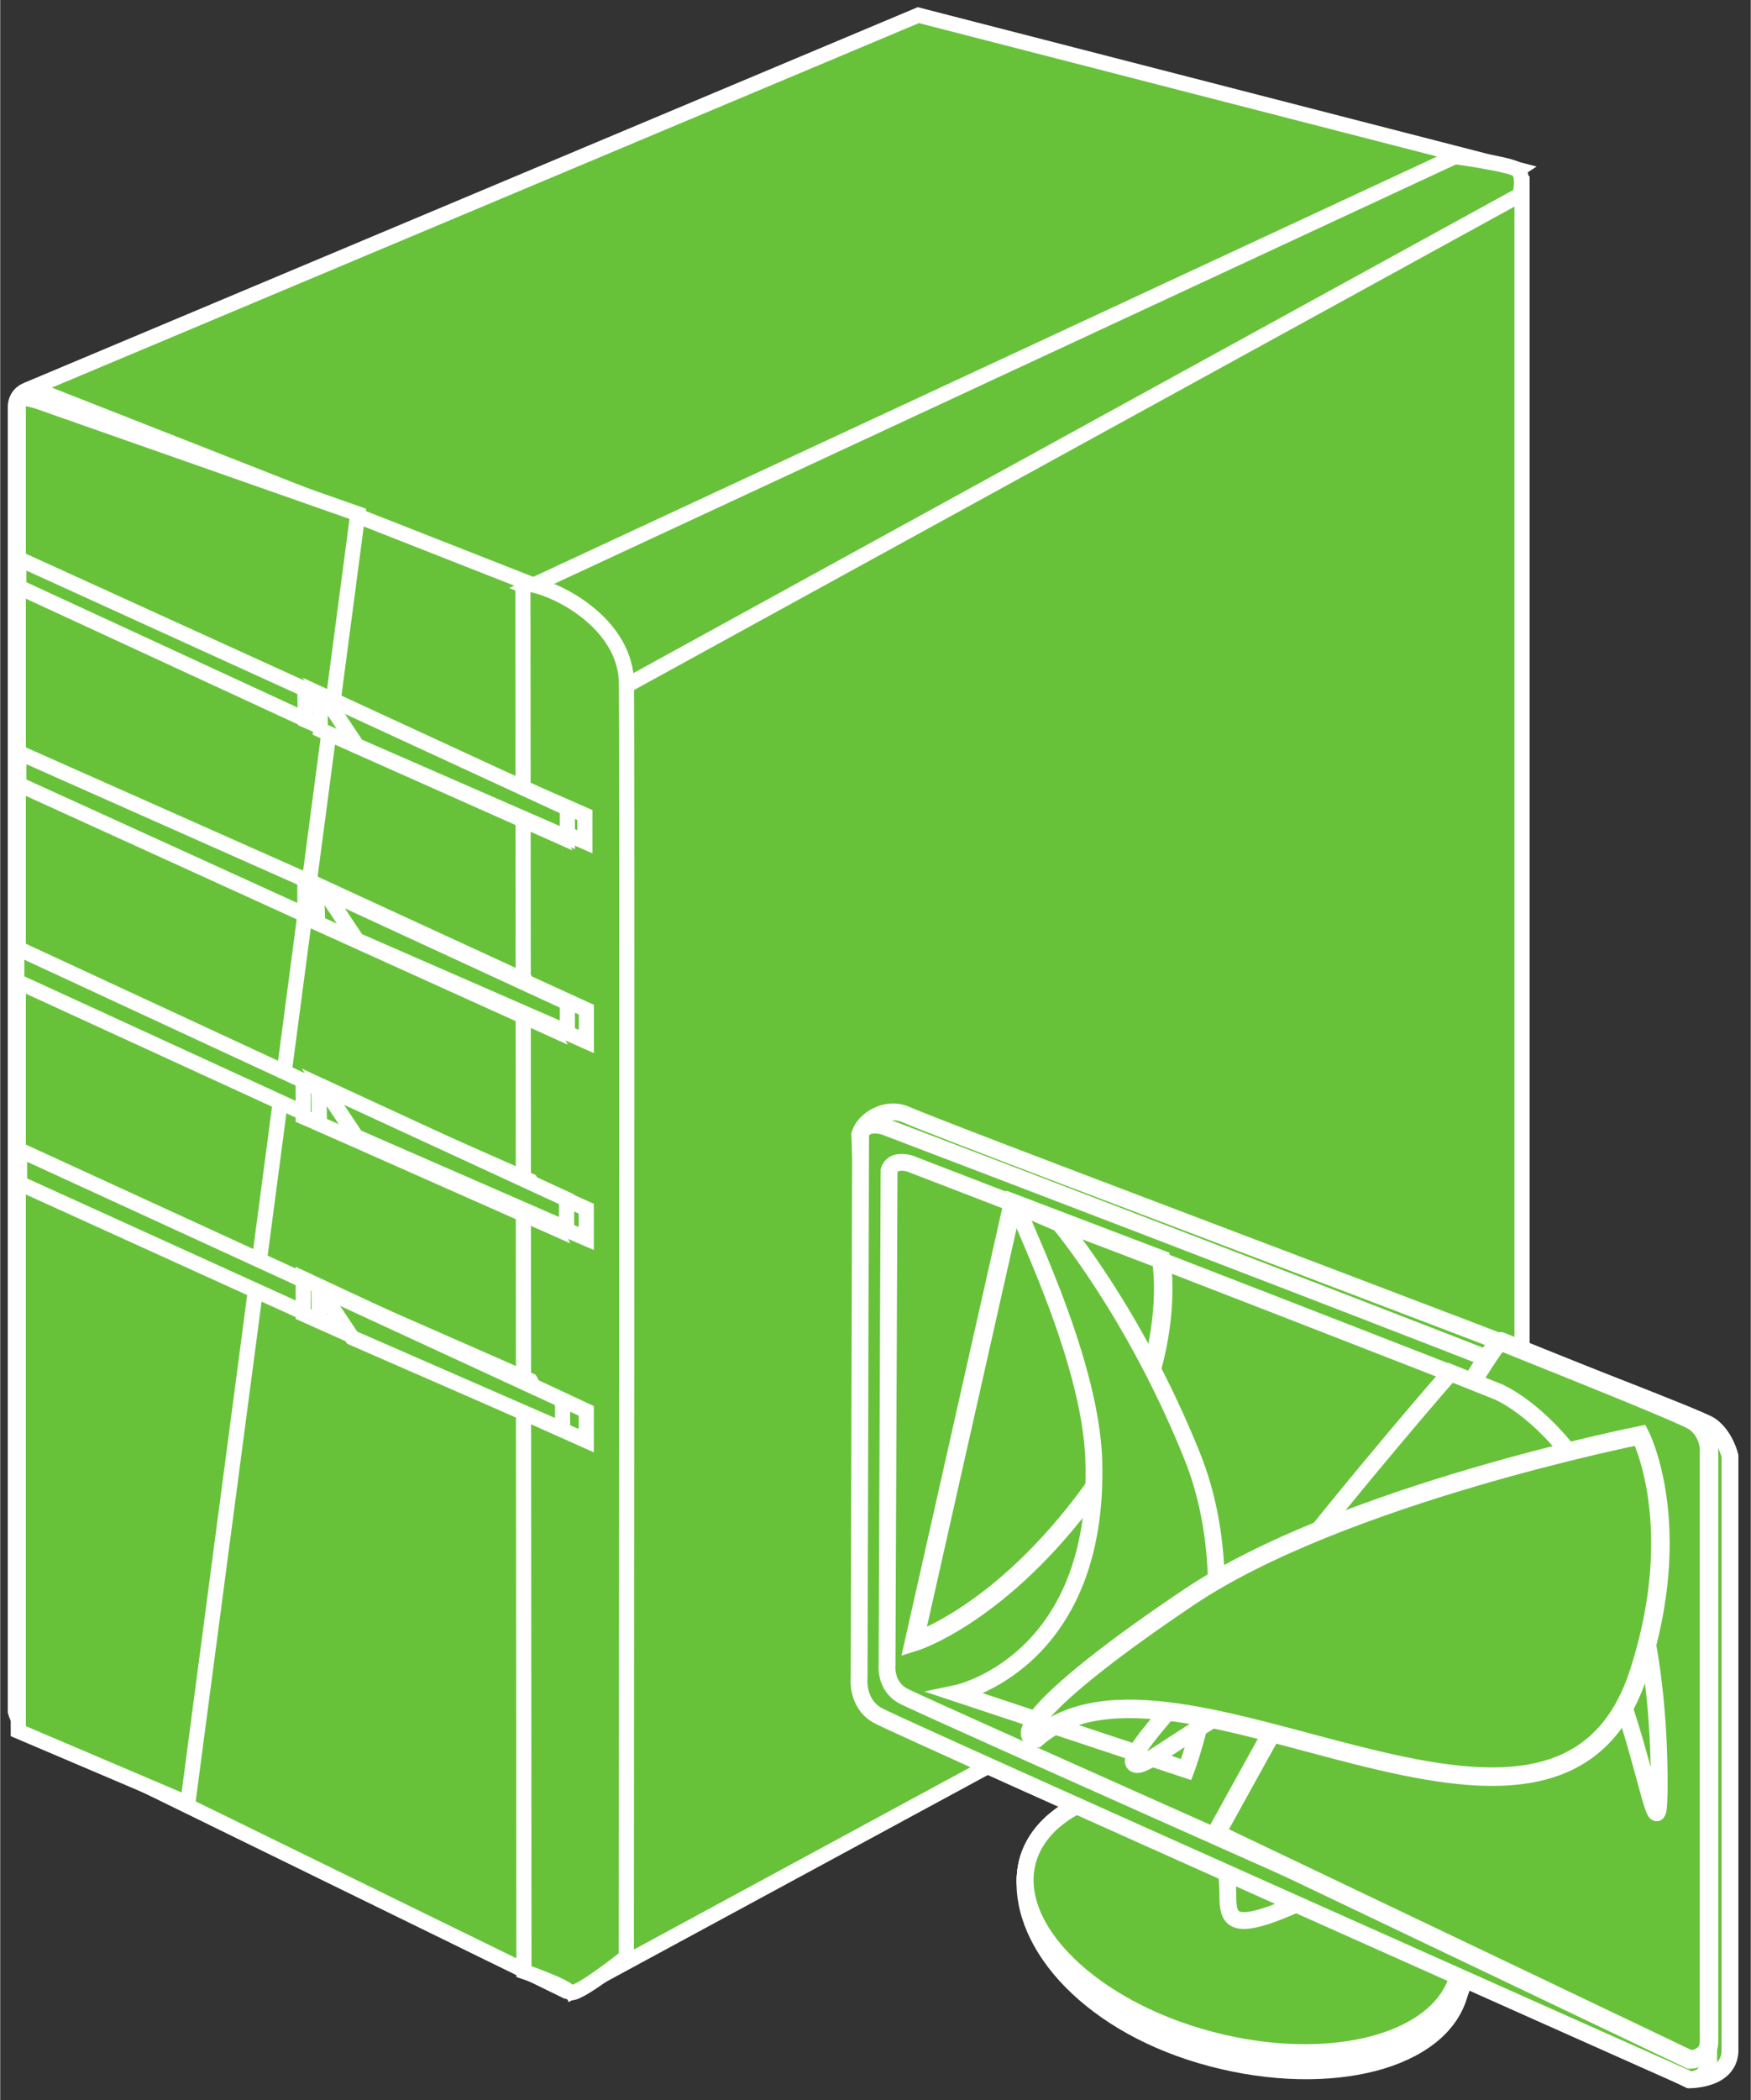 <svg height="416" xmlns="http://www.w3.org/2000/svg" width="347" xmlns:xlink="http://www.w3.org/1999/xlink" viewBox="0 0 347 416.107">
    <rect x="0" y="0" width="347" height="416.107" fill="#333333" stroke="none"/>
    <defs/>
    <g transform="translate(3,3)">
        <g transform="translate(0.03,0)">
            <path stroke-width="3" stroke="#ffffff" id="shape1" fill="#67c23a" transform="translate(0.76,0)" d="M0,79.5L2.1,74L178.2,0L297.1,30.6L116.3,148.8L0,79.5z"/>
            <path stroke-width="3" stroke="#ffffff" id="shape2" fill="#67c23a" transform="translate(63.73,30.56)" d="M46.7,361L234.9,259.1L234.9,3.6L49.4,87.4L0,236L46.7,361z"/>
            <path stroke-width="3" stroke="#ffffff" id="shape3" fill="#67c23a" transform="translate(-0.03,74.02)" d="M3.7,0L109.3,41.5C111.6,42.1,112.8,44.2,113.2,45.4L113.2,314.2C113.2,316.3,111.3,317.5,109.2,317.5L3.9,266C.9,264.4,.4,263.6,0,262.1L0,3.6C0,1.5,1.6,0,3.7,0z"/>
            <path stroke-width="3" stroke="#ffffff" id="shape4" fill="#67c23a" transform="translate(101.61,28.03)" d="M0,85.4C8,88.7,9,88.6,14.8,93.6C18,96.4,19.5,104.8,19.5,104.8L196.6,7.6C196.6,7.6,197.6,3.9,196.1,2.6C194.7,1.5,183.7,0,183.7,0L0,85.4z"/>
            <path stroke-width="3" stroke="#ffffff" id="shape5" fill="#67c23a" transform="translate(100.58,112.64)" d="M-0,0C5,0,19.7,6.9,20.5,18.9C20.7,23,20.5,272.1,20.5,272.1C20.5,272.1,10.4,280.2,9.3,279.1C8.1,277.7,.2,275,.2,275L-0,0z"/>
            <path stroke-width="3" stroke="#ffffff" id="shape6" fill="#67c23a" transform="translate(0.45,76.01)" d="M67.4,22.8L33.7,278.3L.1,264L.1,1C.1,1,-1,-1,3.9,.5L67.4,22.8z"/>
            <g transform="translate(0.25,107.72)">
                <path stroke-width="3" stroke="#ffffff" id="shape7" fill="#67c23a" transform="translate(0.4,-0)" d="M0,0L0,5.6L61.7,34.1L61.7,28.1L0,0z"/>
                <path stroke-width="3" stroke="#ffffff" id="shape8" fill="#67c23a" transform="translate(0.4,38.39)" d="M0,0L0,6.3L61.7,34.4L61.7,27.4L0,0z"/>
                <path stroke-width="3" stroke="#ffffff" id="shape9" fill="#67c23a" transform="translate(-0,77.09)" d="M0,0L0,6.6L62.1,35.1L62.1,28.8L0,0z"/>
                <path stroke-width="3" stroke="#ffffff" id="shape10" fill="#67c23a" transform="translate(0.55,117.14)" d="M0,0L0,6.6L61.2,34.4L61.2,28.1L0,0z"/>
                <path stroke-width="3" stroke="#ffffff" id="shape11" fill="#67c23a" transform="translate(57.11,26.37)" d="M0,0L.1,5.6L55.5,29.7L55.5,24.4L0,0z"/>
                <path stroke-width="3" stroke="#ffffff" id="shape12" fill="#67c23a" transform="translate(57.11,63.84)" d="M0,0L0,7L55.8,31.8L55.8,25.5L0,0z"/>
                <path stroke-width="3" stroke="#ffffff" id="shape13" fill="#67c23a" transform="translate(56.78,103.57)" d="M0,0L56.1,25.2L56.1,31.1L0,7L0,0z"/>
                <path stroke-width="3" stroke="#ffffff" id="shape14" fill="#67c23a" transform="translate(56.78,142.63)" d="M0,0L56.1,26.2L56.1,32.1L0,7L0,0z"/>
                <path stroke-width="3" stroke="#ffffff" id="shape15" fill="#67c23a" transform="translate(60.08,27.69)" d="M0,0L41.9,18.4L46.6,26.9L.1,6.2L0,0z"/>
                <path stroke-width="3" stroke="#ffffff" id="shape16" fill="#67c23a" transform="translate(59.36,64.51)" d="M0,0L41.5,19.1L46.5,28.6L.3,7.7L0,0z"/>
                <path stroke-width="3" stroke="#ffffff" id="shape17" fill="#67c23a" transform="translate(59.89,104.76)" d="M0,0L41.9,18.5L46.6,27.8L.1,7.2L0,0z"/>
                <path stroke-width="3" stroke="#ffffff" id="shape18" fill="#67c23a" transform="translate(59.89,144.43)" d="M0,0L41.9,18.4L46.6,26.9L.1,6.2L0,0z"/>
                <path stroke-width="3" stroke="#ffffff" id="shape19" fill="#67c23a" transform="translate(59.89,144.43)" d="M0,0L48.3,22.3L48.3,28.1L6.6,9.9L0,0z"/>
                <path stroke-width="3" stroke="#ffffff" id="shape20" fill="#67c23a" transform="translate(60.68,104.6)" d="M0,0L48.3,22.3L48.3,28.1L6.6,9.9L0,0z"/>
                <path stroke-width="3" stroke="#ffffff" id="shape21" fill="#67c23a" transform="translate(60.84,65.67)" d="M0,0L48.3,22.3L48.3,28.1L6.6,9.9L0,0z"/>
                <path stroke-width="3" stroke="#ffffff" id="shape22" fill="#67c23a" transform="translate(60.84,27.14)" d="M0,0L48.3,22.3L48.3,28.1L6.6,9.9L0,0z"/>
            </g>
        </g>
        <g transform="translate(167.23,217.38)">
            <g transform="translate(32.95,133.05)">
                <path stroke-width="3.333" stroke="#ffffff" id="shape23" fill="#67c23a" transform="translate(0.22,3.18)" d="M-0.2,14.7C3.3,1.4,26,-3.3,49.6,2.9C73.2,9.1,89.5,25,85.9,38.3C82.4,51.7,60.4,57.4,36.8,51.2C13.2,45,-1.5,29,-0.2,14.7z"/>
                <path stroke-width="3.333" stroke="#ffffff" id="shape24" fill="#67c23a" transform="translate(0.06,-0.03)" d="M.4,15.4C4,2,25.9,-3.7,49.5,2.5C73.1,8.7,89.4,24.6,85.8,37.9C82.3,51.3,60.3,57,36.7,50.8C13.1,44.6,-3.1,28.7,.4,15.4z"/>
                <path stroke-width="3.333" stroke="#ffffff" id="shape25" fill="#67c23a" transform="translate(0.06,-0.03)" d="M.4,15.4C4,2,25.9,-3.7,49.5,2.5C73.1,8.7,89.4,24.6,85.8,37.9C82.3,51.3,60.3,57,36.7,50.8C13.1,44.6,-3.1,28.7,.4,15.4z"/>
                <path stroke-width="3.333" stroke="#ffffff" id="shape26" fill="#67c23a" transform="translate(0.06,-0.03)" d="M.4,15.4C4,2,25.9,-3.7,49.5,2.5C73.1,8.7,89.4,24.6,85.8,37.9C82.3,51.3,60.3,57,36.7,50.8C13.1,44.6,-3.1,28.7,.4,15.4z"/>
                <path stroke-width="3.333" stroke="#ffffff" id="shape27" fill="#67c23a" transform="translate(14.4,36.52)" d="M-1.2,4.6C12.2,14.5,29.8,19.1,49,16.9C69.7,14.6,72.7,1,72.7,1C72.7,1,72.8,16,44.9,18.4C28.4,19.8,8.6,13.6,-1.2,4.6z"/>
                <path stroke-width="3.333" stroke="#ffffff" id="shape28" fill="#67c23a" transform="translate(37.49,11.92)" d="M-0.6,1.6C7.6,6.7,-5,21.1,14.9,12.5C34.5,4,11.4,2.8,11.4,2.8L-0.6,1.6z"/>
            </g>
            <path stroke-width="3.333" stroke="#ffffff" id="shape29" fill="#67c23a" transform="translate(0.15,0)" d="M0,4.4L4.3,106.4C4.3,106.4,3.6,111.5,7.9,113.9C12.6,116.5,164.4,191.7,164.4,191.7C164.4,191.7,172.1,191.9,172.5,186.2C172.5,184.4,172.5,68.1,172.5,68.1C172.5,68.1,171.6,64.2,168.7,62.1C165.3,59.4,22.8,6.3,9,.4C5.2,-1.2,.8,1.5,0,4.4z"/>
            <path stroke-width="3.333" stroke="#ffffff" id="shape30" fill="#67c23a" transform="translate(0.02,2.52)" d="M.3,1.9L0,109.5C0,109.5,-0.6,114.6,3.7,117C8.4,119.6,164.7,189.2,164.7,189.2C164.7,189.2,168.4,189.2,168.4,185.6C168.4,183.9,168.4,68.2,168.4,68.2C168.4,68.2,168.4,65,165.7,62.9C162.3,60.2,5,.3,5,.3C5,.3,1.1,-1,.3,1.9z"/>
            <path stroke-width="3.333" stroke="#ffffff" id="shape31" fill="#67c23a" transform="translate(5.56,9.96)" d="M.4,1.6L0,99.5C0,99.5,-0.5,103.7,3.2,105.7C7.2,107.9,153.5,172.8,153.5,172.8C153.5,172.8,156.8,172.8,156.8,169.8C156.8,168.3,157.2,63.5,157.2,63.5C157.2,63.5,157.2,60.8,154.8,59.1C151.9,56.9,4.5,.2,4.5,.2C4.5,.2,1.1,-0.9,.4,1.6z"/>
            <path stroke-width="3.667" stroke="#ffffff" id="shape32" fill="#67c23a" transform="translate(70.79,45.39)" d="M0,97.5L93.9,142.3C93.9,142.3,97.7,142.3,97.7,138.7C97.7,137,97.7,21.3,97.7,21.3C97.7,21.3,97.7,18.1,94.9,16C93.7,15,77.1,8.3,56.4,0C54.1,-0.9,0,97.5,0,97.5z"/>
            <path stroke-width="3.667" stroke="#ffffff" id="shape33" fill="#67c23a" transform="translate(10.9,17.98)" d="M49,11.2C49,11.2,53.1,32.8,35.1,57.2C17.2,81.7,0,87,0,87L19.6,0L49,11.2z"/>
            <path stroke-width="3.333" stroke="#ffffff" id="shape34" fill="#67c23a" transform="translate(19.35,18.44)" d="M20.4,3.6C20.4,3.6,35.2,21.1,46.7,49.7C58.2,78.3,45.5,111.8,45.5,111.8L0,96.7C0,96.7,28.3,90.8,27.2,50.7C26.6,29.5,11,0,12,0L20.4,3.6z"/>
            <path stroke-width="3.333" stroke="#ffffff" id="shape35" fill="#67c23a" transform="translate(54.52,51.6)" d="M62.7,0C62.7,0,44.8,20.4,25.4,45.3C13.7,60.2,-2.4,75.8,.1,77.5C2.7,79.2,12.5,66.5,70.6,40.2C97.2,28.1,104.1,109.7,104.1,81.1C103.9,16.8,72.2,3.8,72.2,3.8L62.7,0z"/>
            <path stroke-width="3.667" stroke="#ffffff" id="shape36" fill="#67c23a" transform="translate(34.06,64.01)" d="M1.1,60C28.7,36,104.1,97.6,120.5,47.1C130,17.8,120.8,0,120.8,0C120.8,0,61.5,11.8,31.3,32.1C1.1,52.4,-2.8,60,1.1,60z"/>
        </g>
    </g>
</svg>
